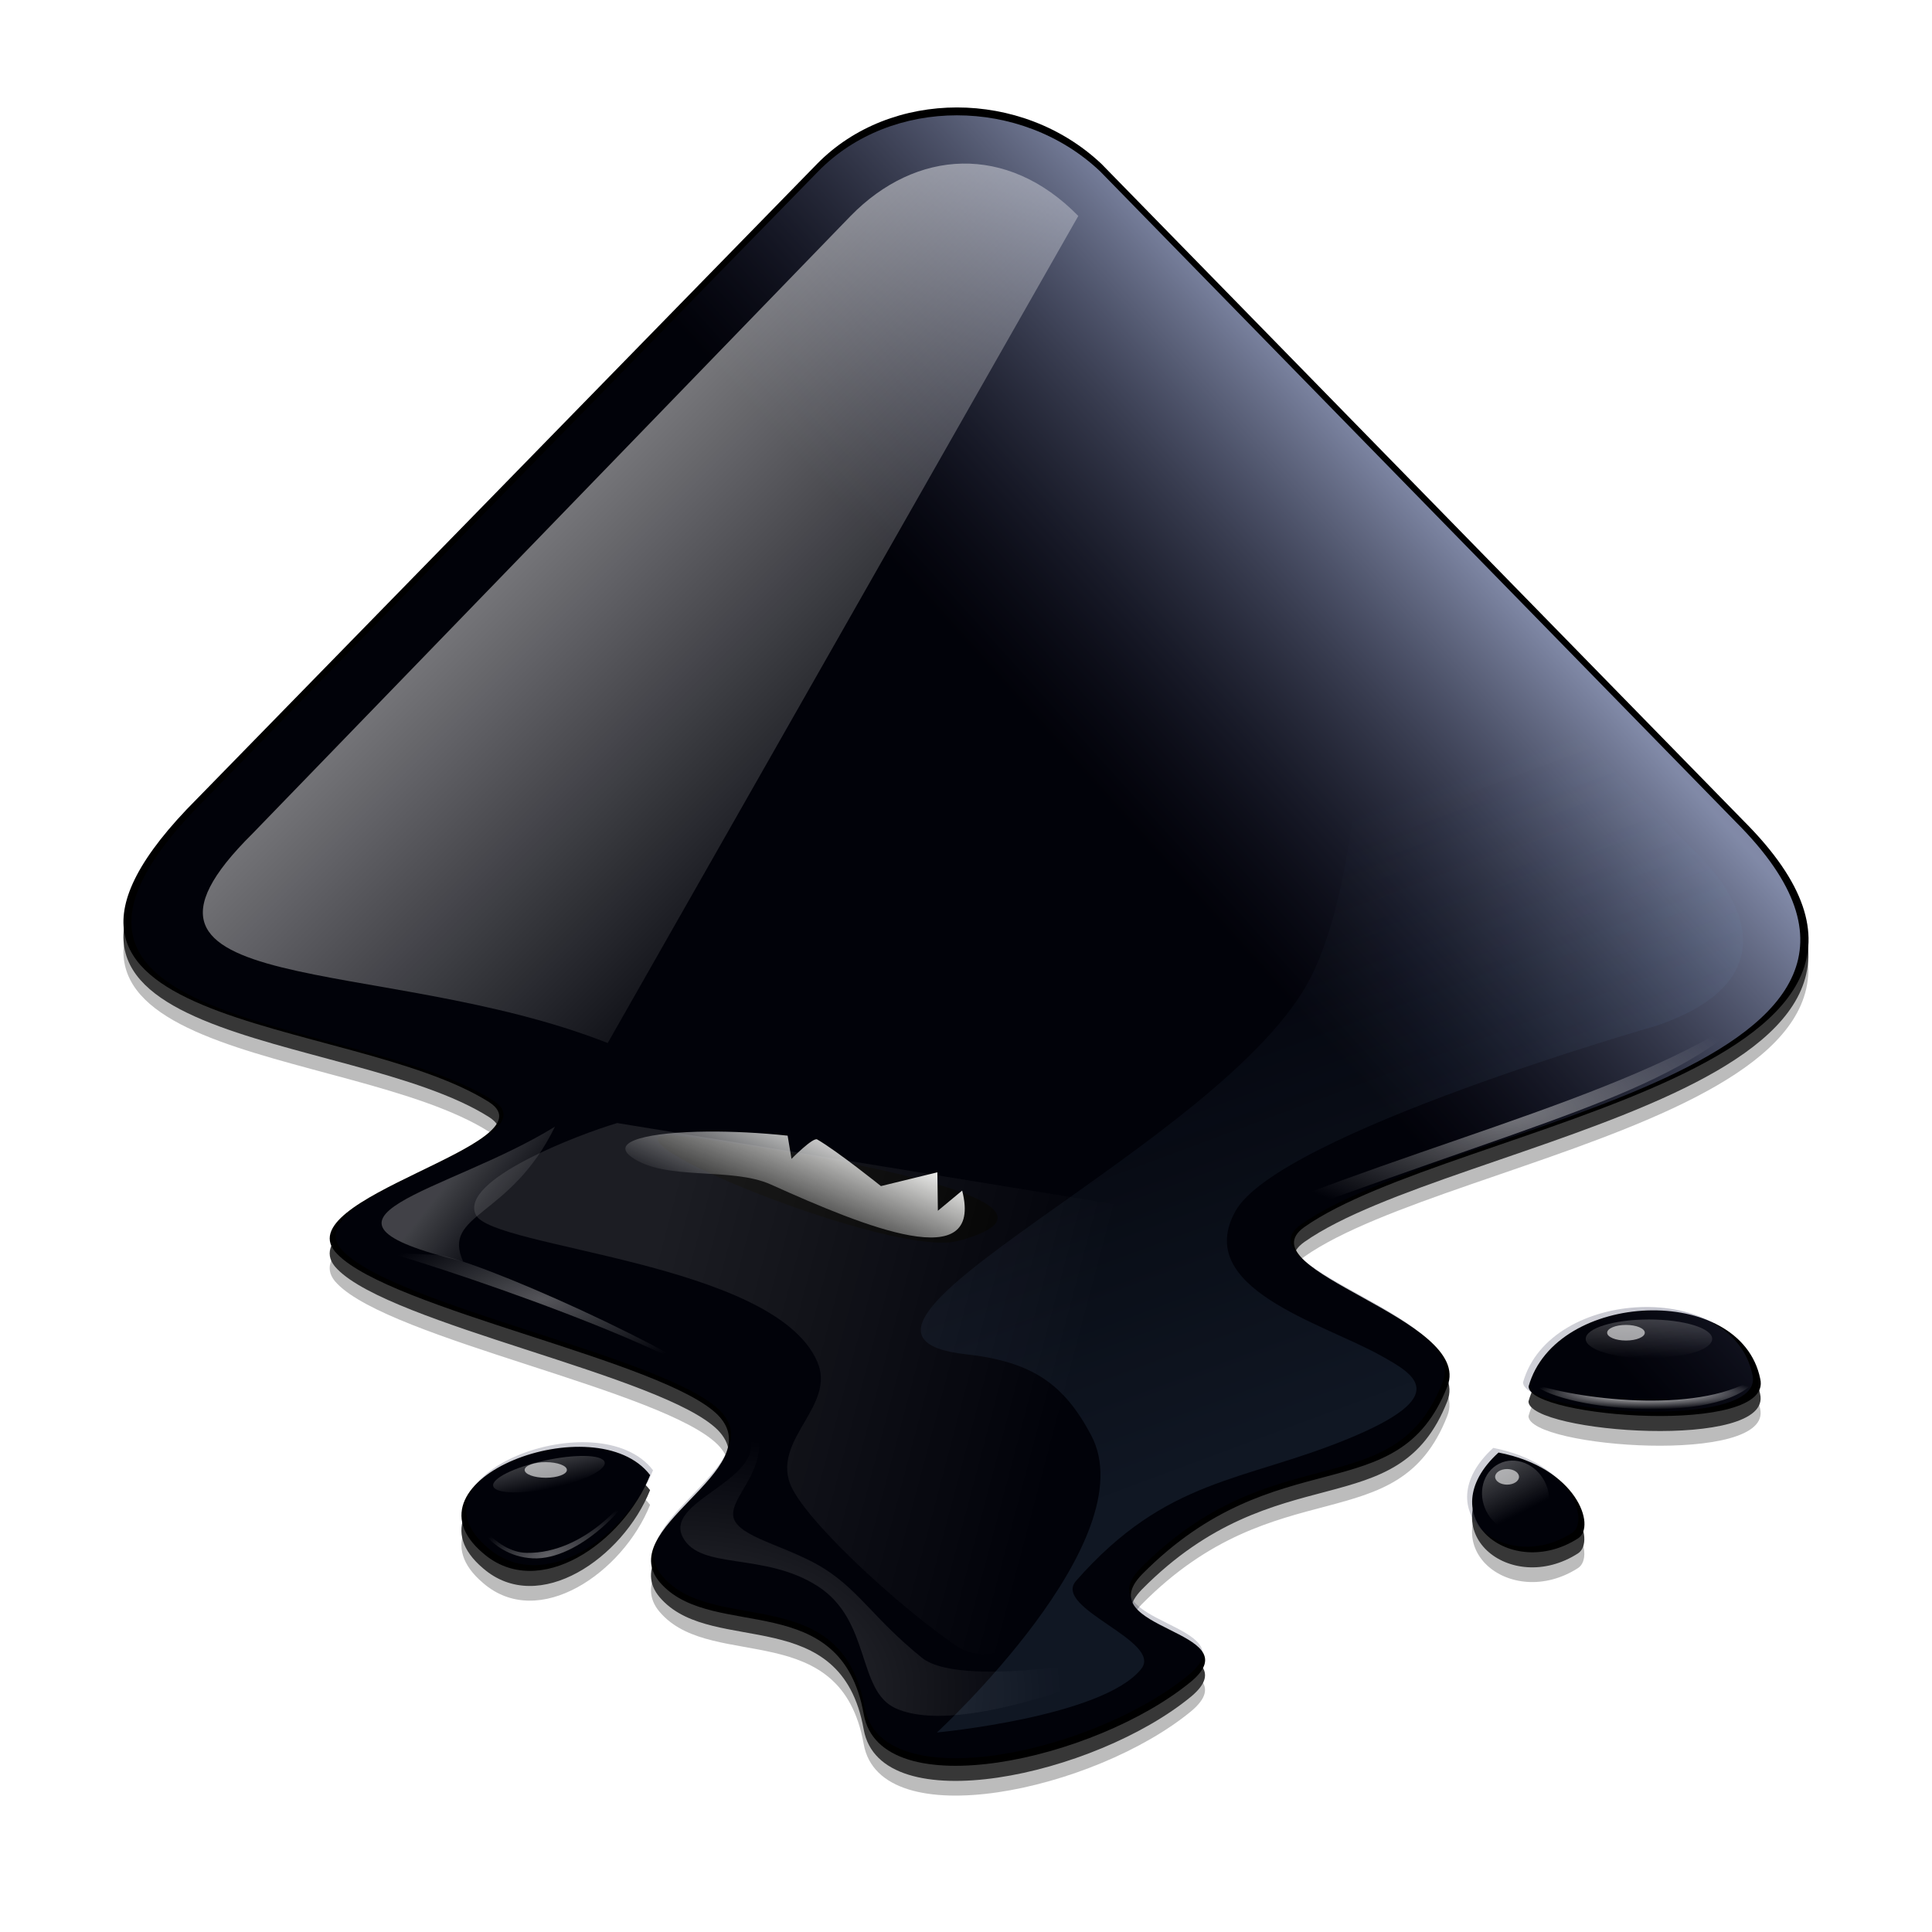 <svg height="256" width="256" xmlns="http://www.w3.org/2000/svg" xmlns:xlink="http://www.w3.org/1999/xlink">
  <defs>
    <filter id="filter6017" color-interpolation-filters="sRGB" height="1.035" width="1.035" x="-.017" y="-.018">
      <feGaussianBlur stdDeviation=".805"/>
    </filter>
    <filter id="filter6031" color-interpolation-filters="sRGB" height="1.152" width="1.15" x="-.075" y="-.076">
      <feGaussianBlur stdDeviation="3.49"/>
    </filter>
    <linearGradient id="linearGradient9175" gradientUnits="userSpaceOnUse" x1="82.119" x2="60" y1="20" y2="40">
      <stop offset="0" stop-color="#c0cdf9"/>
      <stop offset="1" stop-color="#07092d" stop-opacity=".288"/>
    </linearGradient>
    <clipPath id="clipPath9086">
      <use height="300" transform="translate(0)" width="400" xlink:href="#outline1"/>
    </clipPath>
    <filter id="filter8490" color-interpolation-filters="sRGB" height="1.105" width="1.104" x="-.052" y="-.053">
      <feGaussianBlur stdDeviation="2.416"/>
    </filter>
    <linearGradient id="shinySpecular-4" gradientTransform="matrix(2.011 0 0 2.011 -.334 -3.96)" gradientUnits="userSpaceOnUse" x1="33" x2="58" xlink:href="#WhiteTransparent-4" y1="35" y2="60"/>
    <linearGradient id="lg1">
      <stop offset="0" stop-color="#fff"/>
      <stop offset="1" stop-color="#fff" stop-opacity="0"/>
    </linearGradient>
    <linearGradient id="WhiteTransparent-4" gradientUnits="userSpaceOnUse" xlink:href="#lg1"/>
    <linearGradient id="IcecapTip-6" gradientTransform="matrix(1.993 0 0 1.993 .441 -3.196)" gradientUnits="userSpaceOnUse" x1="60" x2="90" xlink:href="#WhiteTransparent-4" y1="20" y2="50"/>
    <radialGradient id="radialGradient9177" cx="116.31" cy="250.897" gradientTransform="matrix(1.657 0 0 1.109 -102.627 -54.14)" gradientUnits="userSpaceOnUse" r="30.6" xlink:href="#linearGradient8568"/>
    <linearGradient id="linearGradient8568" xlink:href="#lg1"/>
    <radialGradient id="radialGradient8574" cx="132.444" cy="251.994" gradientTransform="matrix(2.003 0 0 1.341 -132.875 -95.166)" gradientUnits="userSpaceOnUse" r="30.6" xlink:href="#linearGradient8568"/>
    <filter id="filter8732" color-interpolation-filters="sRGB" height="1.228" width="1.156" x="-.078" y="-.114">
      <feGaussianBlur stdDeviation="1.958"/>
    </filter>
    <radialGradient id="radialGradient8744" cx="210.25" cy="168.5" gradientTransform="matrix(1.056 0 0 .447 -22.923 71.72)" gradientUnits="userSpaceOnUse" r="34.25" xlink:href="#linearGradient8568"/>
    <radialGradient id="radialGradient8768" cx="217.5" cy="182.082" gradientTransform="matrix(1 0 0 .423 0 97.164)" gradientUnits="userSpaceOnUse" r="34.25" xlink:href="#linearGradient8568"/>
    <filter id="filter8764" color-interpolation-filters="sRGB" height="1.351" width="1.149" x="-.074" y="-.175">
      <feGaussianBlur stdDeviation="2.12"/>
    </filter>
    <linearGradient id="linearGradient8912" gradientTransform="matrix(1.056 0 0 1.055 -24.243 -32.668)" gradientUnits="userSpaceOnUse" x1="231.625" x2="231.75" xlink:href="#linearGradient8568" y1="195.188" y2="201.5"/>
    <linearGradient id="linearGradient8910" gradientUnits="userSpaceOnUse" x1="231.376" x2="231.376" xlink:href="#linearGradient8568" y1="195.621" y2="200.071"/>
    <filter id="filter8906" color-interpolation-filters="sRGB" height="1.634" width="1.192" x="-.096" y="-.317">
      <feGaussianBlur stdDeviation=".565"/>
    </filter>
    <radialGradient id="radialGradient8922" cx="228.219" cy="204.832" gradientTransform="matrix(1 0 0 .148 0 174.569)" gradientUnits="userSpaceOnUse" r="14.094" xlink:href="#linearGradient8568"/>
    <filter id="filter8980" color-interpolation-filters="sRGB" height="1.946" width="1.155" x="-.078" y="-.473">
      <feGaussianBlur stdDeviation=".821"/>
    </filter>
    <linearGradient id="linearGradient8990" gradientTransform="matrix(.456 0 0 1.055 -15.228 56.361)" gradientUnits="userSpaceOnUse" x1="231.625" x2="231.75" xlink:href="#linearGradient8568" y1="195.188" y2="201.5"/>
    <radialGradient id="radialGradient9004" cx="89.875" cy="187.869" gradientTransform="matrix(1.056 0 0 .43 -22.923 91.345)" gradientUnits="userSpaceOnUse" r="22.75">
      <stop offset="0" stop-color="#fff" stop-opacity=".33"/>
      <stop offset="1" stop-color="#fff" stop-opacity="0"/>
    </radialGradient>
    <linearGradient id="linearGradient9023" gradientUnits="userSpaceOnUse" x1="231.625" x2="231.75" xlink:href="#linearGradient8568" y1="195.188" y2="201.5"/>
    <radialGradient id="radialGradient9046" cx="90.281" cy="230.836" gradientTransform="matrix(1.185 -.328 .123 .443 -45.068 152.922)" gradientUnits="userSpaceOnUse" r="10.469" xlink:href="#linearGradient8568"/>
    <filter id="filter9068" color-interpolation-filters="sRGB" height="1.331" width="1.152" x="-.076" y="-.166">
      <feGaussianBlur stdDeviation=".665"/>
    </filter>
    <radialGradient id="radialGradient11553" cx="68.4" cy="21.226" gradientTransform="matrix(3.433 0 0 3.377 -98.011 -31.247)" gradientUnits="userSpaceOnUse" r="54.783" xlink:href="#linearGradient8568"/>
    <filter id="filter9298" color-interpolation-filters="sRGB" height="1.017" width="1.016" x="-.008" y="-.008">
      <feGaussianBlur stdDeviation=".326"/>
    </filter>
    <linearGradient id="linearGradient5905" gradientUnits="userSpaceOnUse" x1="95.5" x2="153.5" xlink:href="#linearGradient8568" y1="208.164" y2="223.5"/>
    <filter id="filter5983-5" color-interpolation-filters="sRGB" height="1.245" width="1.165" x="-.083" y="-.122">
      <feGaussianBlur stdDeviation="3.687"/>
    </filter>
    <linearGradient id="linearGradient5801" gradientTransform="matrix(1.764 0 0 1.764 10.76 15.193)" gradientUnits="userSpaceOnUse" x1="57.225" x2="53.632" y1="76.246" y2="84.48">
      <stop offset="0" stop-color="#eeeeec"/>
      <stop offset="1" stop-color="#eeeeec" stop-opacity="0"/>
    </linearGradient>
    <radialGradient id="radialGradient5811" cx="181.227" cy="214.551" gradientTransform="matrix(1.352 0 0 1.718 -63.706 -153.956)" gradientUnits="userSpaceOnUse" r="22.466" xlink:href="#linearGradient8568"/>
    <filter id="filter5845" color-interpolation-filters="sRGB" height="1.107" width="1.136" x="-.068" y="-.053">
      <feGaussianBlur stdDeviation="1.241"/>
    </filter>
    <linearGradient id="linearGradient5822" gradientTransform="matrix(.982 0 0 .982 -11.519 -22.569)" gradientUnits="userSpaceOnUse" x1="73.712" x2="82.754" xlink:href="#WhiteTransparent-4" y1="180.476" y2="187.66"/>
    <filter id="filter10997-7" color-interpolation-filters="sRGB" height="1.081" width="1.119" x="-.059" y="-.04">
      <feGaussianBlur stdDeviation="2.77"/>
    </filter>
    <linearGradient id="linearGradient1030" gradientUnits="userSpaceOnUse" x1="50.647" x2="23.535" y1="134.147" y2="61.147">
      <stop offset="0" stop-color="#729fcf"/>
      <stop offset="1" stop-color="#729fcf" stop-opacity="0"/>
    </linearGradient>
    <path id="outline1" d="m54.1 12.5-41.2 42.2c-15.6 15.6 10.1 14.3 19.4 20.2 4.3 2.8-13.8 6.4-10.1 10.1 3.6 3.7 21.7 7.1 25.3 10.7 3.6 3.7-7.3 7.6-3.7 11.3 3.5 3.7 11.9.2 13.4 8.6 1.1 6.2 15.4 3.1 21.8-2.2 4-3.4-6.9-3.4-3.3-7.1 9-9.1 17-4.1 20.3-12.5 1.8-4.5-13.6-7.7-9.5-10.6 9.8-6.9 45.8-10.4 29.2-27l-42.7-43.7c-5.3-5-14-5-18.9 0zm-9.9 64.7c.9 0 30.8 4 19.3 7.1-4.4 1.2-24.6-7.1-19.3-7.1zm57.2 16.6c0 2.1 16.3 3.3 15.4-.5-1.3-6.4-13.6-5.9-15.4.5zm-69.5 11.1c3.7 3.2 9.3-.7 11.1-5.2-3.6-4.7-16.9.3-11.1 5.2zm67.5-6.7c-4.6 4.2.8 8.6 5.3 5.7 1.2-.8-.1-4.7-5.3-5.7z"/>
  </defs>
  <g opacity=".783" transform="matrix(1.993 0 0 1.993 .441 -2.223)">
    <path d="m54.1 12.988-41.2 42.2c-15.6 15.6 10.1 14.3 19.4 20.2 4.3 2.8-13.8 6.4-10.1 10.1 3.6 3.7 21.7 7.1 25.3 10.7 3.6 3.7-7.3 7.6-3.7 11.3 3.5 3.7 11.9.2 13.4 8.6 1.1 6.2 15.4 3.1 21.8-2.2 4-3.4-6.9-3.4-3.3-7.1 9-9.1 17-4.1 20.3-12.5 1.8-4.5-13.6-7.7-9.5-10.6 9.8-6.9 45.8-10.4 29.2-27l-42.7-43.7c-5.3-5-14-5-18.9 0zm47.3 81.3c0 2.1 16.3 3.3 15.4-.5-1.3-6.4-13.6-5.9-15.4.5zm-69.5 11.1c3.7 3.2 9.3-.7 11.1-5.2-3.6-4.7-16.9.3-11.1 5.2zm67.5-6.7c-4.6 4.2.8 8.6 5.3 5.7 1.2-.8-.1-4.7-5.3-5.7z" filter="url(#filter6017)"/>
    <path d="m54.1 13.965-41.2 42.2c-15.6 15.6 10.1 14.3 19.4 20.2 4.3 2.8-13.8 6.4-10.1 10.1 3.6 3.7 21.7 7.1 25.3 10.7 3.6 3.7-7.3 7.6-3.7 11.3 3.5 3.7 11.9.2 13.4 8.6 1.1 6.2 15.4 3.1 21.8-2.2 4-3.4-6.9-3.4-3.3-7.1 9-9.1 17-4.1 20.3-12.5 1.8-4.5-13.6-7.7-9.5-10.6 9.8-6.9 45.8-10.4 29.2-27l-42.7-43.7c-5.3-5-14-5-18.9 0zm47.3 81.3c0 2.1 16.3 3.3 15.4-.5-1.3-6.4-13.6-5.9-15.4.5zm-69.5 11.1c3.7 3.2 9.3-.7 11.1-5.2-3.6-4.7-16.9.3-11.1 5.2zm67.5-6.7c-4.6 4.2.8 8.6 5.3 5.7 1.2-.8-.1-4.7-5.3-5.7z" filter="url(#filter6031)" opacity=".576"/>
  </g>
  <path d="m108.271 21.71-82.118 84.085c-31.093 31.084 20.131 28.493 38.667 40.249 8.571 5.579-27.506 12.752-20.131 20.125 7.175 7.372 43.252 14.147 50.427 21.32 7.175 7.372-14.55 15.143-7.375 22.516 6.976 7.372 23.719.399 26.708 17.136 2.192 12.354 30.695 6.177 43.451-4.384 7.973-6.775-13.753-6.775-6.577-14.147 17.938-18.132 33.884-8.169 40.461-24.907 3.588-8.966-27.107-15.343-18.935-21.121 19.533-13.748 91.287-20.722 58.2-53.798l-85.108-87.074c-10.564-9.963-27.904-9.963-37.671 0zm94.276 161.993c0 4.184 32.488 6.575 30.695-.996-2.591-12.752-27.107-11.756-30.695.996zm-138.524 22.117c7.375 6.376 18.536-1.395 22.124-10.361-7.175-9.365-33.684.598-22.124 10.361zm134.538-13.35c-9.169 8.369 1.595 17.136 10.564 11.357 2.392-1.594-.199-9.365-10.564-11.357z" stroke-width="1.993"/>
  <path id="use7639" d="m108.271 21.71-82.118 84.085c-31.093 31.084 20.131 28.493 38.667 40.249 8.571 5.579-27.506 12.752-20.131 20.125 7.175 7.372 43.252 14.147 50.427 21.32 7.175 7.372-14.55 15.143-7.375 22.516 6.976 7.372 23.719.399 26.708 17.136 2.192 12.354 30.695 6.177 43.451-4.384 7.973-6.775-13.753-6.775-6.577-14.147 17.938-18.132 33.884-8.169 40.461-24.907 3.588-8.966-27.107-15.343-18.935-21.121 19.533-13.748 91.287-20.722 58.2-53.798l-85.108-87.074c-10.564-9.963-27.904-9.963-37.671 0zm94.276 161.993c0 4.184 32.488 6.575 30.695-.996-2.591-12.752-27.107-11.756-30.695.996zm-138.524 22.117c7.375 6.376 18.536-1.395 22.124-10.361-7.175-9.365-33.684.598-22.124 10.361zm134.538-13.35c-9.169 8.369 1.595 17.136 10.564 11.357 2.392-1.594-.199-9.365-10.564-11.357z" fill="none" stroke-width="1.993"/>
  <use clip-path="url(#clipPath9086)" fill="url(#linearGradient9175)" filter="url(#filter8490)" height="300" opacity=".67" transform="matrix(1.974 0 0 1.974 1.647 -1.993)" width="400" xlink:href="#outline1"/>
  <path d="m33.458 110.456c-22.327 22.119 16.896 15.886 47.068 27.749l62.355-109.59c-9.454-9.652-21.523-8.848-30.172 0z" fill="url(#shinySpecular-4)" opacity=".505"/>
  <path d="m140.959 27.688 32.488 33.076c2.99 2.989 2.99 9.166 1.196 10.959l-16.145-13.151-3.189 19.328-13.354-7.173-21.725 13.748-7.175-28.892-11.56 25.106-28.901-.199c-5.581 0-4.784-5.778.997-11.557 11.361-12.553 33.485-33.873 40.461-41.245 7.175-7.372 19.732-7.173 26.908 0z" fill="url(#IcecapTip-6)" stroke-width="1.993"/>
  <path d="m96.368 183.941s3.526 5.383 3.167 7.915c-.705 4.969-11.411 7.449-9.039 11.873 2.343 4.37 10.79 1.893 17.88 6.464 7.06 4.551 5.162 13.827 10.293 16.16 10.007 4.551 36.289-7.849 34.969-7.585-1.32.264-25.938 5.377-31.48.892-6.319-5.114-8.131-8.686-12.792-11.709-4.368-2.834-10.504-3.99-11.932-6.31-1.428-2.32 2.86-5.313 3.156-9.784.178-2.685-4.223-7.915-4.223-7.915z" fill="url(#radialGradient9177)" fill-rule="evenodd" opacity=".217"/>
  <path d="m113 203.5s3.341 5.101 3 7.5c-.668 4.709-10.809 7.058-8.562 11.25 2.22 4.141 10.221 1.794 16.938 6.125 6.688 4.312 4.889 13.101 9.75 15.312 9.479 4.312 34.375-7.438 33.125-7.188-41.34.157-33.625-10.495-49.562-17.5-2.303-1.012-.968-3.763-.688-8 .169-2.544-4-7.5-4-7.5z" fill="url(#radialGradient8574)" fill-rule="evenodd" filter="url(#filter8732)" opacity=".276" transform="matrix(1.056 0 0 1.055 -22.923 -30.821)"/>
  <path d="m170.529 160.987c39.169-14.41 51.753-16.39 64.66-29.286-14.949 12.615-46.554 19.382-72.314 30.605z" fill="url(#radialGradient8744)" fill-rule="evenodd" opacity=".453"/>
  <path d="m183.25 181.75c61.104-21.655 50.774-21.531 61.25-27.75-19.428 7.437-55.734 8.23-68.5 29z" fill="url(#radialGradient8768)" fill-rule="evenodd" filter="url(#filter8764)" opacity=".512" transform="matrix(1.056 0 0 1.055 -22.923 -32.668)"/>
  <ellipse cx="218.496" cy="177.411" fill="url(#linearGradient8912)" opacity=".286" rx="8.379" ry="2.572"/>
  <ellipse cx="229.938" cy="199.062" fill="url(#linearGradient8910)" filter="url(#filter8906)" opacity=".621" rx="7.938" ry="2.438" transform="matrix(1.421 0 0 2.273 -108.341 -272.099)"/>
  <path d="m214.125 203.75c3.769 3.484 24.756 5.272 28.188-1-6.737 4.784-21.717 3.103-28.188 1z" fill="url(#radialGradient8922)" fill-rule="evenodd" filter="url(#filter8980)" transform="matrix(1.056 0 0 1.055 -22.923 -31.567)"/>
  <ellipse cx="89.719" cy="266.454" fill="url(#linearGradient8990)" opacity=".286" rx="2.971" ry="3.253" transform="matrix(.892 -.452 .452 .892 0 0)"/>
  <ellipse cx="229.938" cy="199.062" fill="url(#linearGradient8910)" filter="url(#filter8906)" opacity=".621" rx="7.056" ry="2.14" transform="matrix(.548 -.278 1.028 2.027 -129.819 -141.28)"/>
  <path d="m217.058 201.94c3.769 3.484 26.971 8.911 25.255.81-3.317 5.323-18.784 1.293-25.255-.81z" fill="url(#radialGradient8922)" fill-rule="evenodd" filter="url(#filter8980)" transform="matrix(.407 -.206 .477 .941 12.918 57.874)"/>
  <path d="m49.126 165.472c0-.655 41.009 12.494 48.033 19.524-5.776-5.634-35.006-18.591-39.456-18.732s-8.05-.528-8.577-.791z" fill="url(#radialGradient9004)" fill-rule="evenodd"/>
  <g transform="matrix(1.752 -.385 .466 1.387 -39.84 69.98)">
    <ellipse cx="229.938" cy="199.062" fill="url(#linearGradient9023)" opacity=".286" rx="7.938" ry="2.438" transform="matrix(.53 0 0 .53 -84.416 -4.728)"/>
    <ellipse cx="229.938" cy="199.062" fill="url(#linearGradient8910)" filter="url(#filter8906)" opacity=".621" rx="7.938" ry="2.438" transform="matrix(.713 0 0 1.141 -126.61 -124.892)"/>
  </g>
  <path d="m80.5 220.062s2.103 5.651 7.875 5.938c5.839.29 12.503-7.007 13.062-9.625-1 2.25-6.59 9.033-13.812 8.938-4.1-.054-7.125-5.25-7.125-5.25z" fill="url(#radialGradient9046)" fill-rule="evenodd" filter="url(#filter9068)" opacity=".616" transform="matrix(1.056 0 0 1.055 -22.725 -31.943)"/>
  <path d="m126.807 17.141c-6.173 0-12.177 2.232-16.459 6.598l-82.119 84.084a2.903 2.903 0 0 1 -.023.025c-7.506 7.503-9.334 12.446-8.871 15.219.231 1.386.954 2.572 2.406 3.834 1.452 1.262 3.616 2.484 6.256 3.59 5.279 2.212 12.381 3.966 19.357 5.877 6.977 1.911 13.836 3.938 19.021 7.227a2.903 2.903 0 0 1 .029.018c.79.514 1.512 1.142 2.035 2.047s.723 2.122.518 3.131c-.412 2.018-1.676 3.059-2.943 4.025-2.534 1.932-6.045 3.532-9.543 5.23-3.498 1.699-6.959 3.483-8.711 4.906-.786.639-1.011 1.066-1.062 1.141.028.025.005-.017.045.023a2.903 2.903 0 0 1 .027.027c1.101 1.131 4.515 3.028 8.887 4.76 4.372 1.732 9.738 3.485 15.143 5.24s10.846 3.514 15.475 5.322c4.629 1.808 8.402 3.479 10.895 5.971a2.903 2.903 0 0 1 .027.027c1.241 1.275 2.066 2.854 2.252 4.477.186 1.623-.234 3.134-.855 4.41-1.242 2.551-3.252 4.515-5.07 6.408-1.819 1.893-3.446 3.716-4.035 4.926-.294.605-.336.967-.309 1.209.028.242.092.518.645 1.086a2.903 2.903 0 0 1 .027.031c2.377 2.512 7.548 2.855 13.402 4.225 2.927.685 6.02 1.742 8.643 4.01 2.623 2.268 4.576 5.706 5.412 10.387a2.903 2.903 0 0 1 0 .002c.352 1.982 1.407 2.961 3.928 3.748 2.521.787 6.338.908 10.557.289 8.432-1.238 18.468-5.364 24.244-10.141.329-.284.247-.222.359-.367-.391-.28-1.284-.91-2.781-1.658-1.774-.887-3.844-1.701-5.445-3.727-.801-1.013-1.401-2.592-1.166-4.154.235-1.562 1.088-2.855 2.24-4.039a2.903 2.903 0 0 1 .018-.016c9.459-9.561 18.81-11.886 25.811-13.74 3.5-.927 6.371-1.778 8.59-3.178 2.219-1.4 3.959-3.288 5.422-7.01a2.903 2.903 0 0 1 .006-.016c.161-.403.158-.479-.06-.953-.218-.474-.803-1.233-1.74-2.047-1.875-1.627-5.002-3.425-8.096-5.139-3.093-1.714-6.116-3.273-8.301-5.299-1.093-1.013-2.192-2.27-2.322-4.211-.131-1.941 1.132-3.721 2.605-4.764a2.903 2.903 0 0 1 .006-.004c5.473-3.852 13.716-6.808 22.707-9.924 8.991-3.116 18.686-6.3 26.564-9.984 7.879-3.685 13.7-7.964 15.543-12.24.922-2.138 1.076-4.291.111-7.088s-3.177-6.206-7.109-10.137a2.903 2.903 0 0 1 -.023-.023l-85.039-87.002c-4.704-4.428-10.958-6.67-17.127-6.67zm91.566 159.4c-5.263.19-10.1 2.597-12.16 6.352.584.219 1.101.442 2.033.656 2.741.631 6.615 1.079 10.385 1.162 3.77.083 7.497-.226 9.795-.863 1.037-.288 1.612-.633 1.859-.812-.519-2.149-1.782-3.674-3.83-4.805-2.139-1.18-5.077-1.798-8.082-1.689zm-140.537 18.109c-4.166-.29-9.409 1.339-11.967 3.395-1.279 1.028-1.77 1.979-1.818 2.611-.048.632.131 1.499 1.846 2.947a2.903 2.903 0 0 1 .025.021c2.698 2.333 5.72 2.112 9.195.219 2.904-1.582 5.648-4.494 7.379-7.615-1.186-.818-2.668-1.44-4.66-1.578zm121.736 1.107c-.988 1.2-1.539 2.276-1.596 3.043-.074 1.012.269 1.8 1.057 2.543 1.484 1.4 4.654 2.098 7.924.311-.058-.365-.206-.96-.723-1.711-1.01-1.468-3.148-3.181-6.662-4.186z" fill="none" filter="url(#filter9298)" stroke="url(#radialGradient11553)" stroke-width="2" xlink:href="#use7639"/>
  <path d="m95.5 172c-5.091 1.502-21.592 7.737-19.25 12.5 2.244 4.563 40.611 6.401 46.5 20 2.568 5.93-5.892 10.403-3.75 16.5 1.65 4.695 14.412 16.491 22.486 22.068 6.333 4.374 14.651-3.522 11.264-10.068-5.396-10.428 18.443-23.199 29.25-29 6.305-3.384-13-20-13-20s-73.5-12-73.5-12z" fill="url(#linearGradient5905)" fill-rule="evenodd" filter="url(#filter5983-5)" opacity=".325" transform="matrix(.973 0 0 .973 -11.14 -18.547)"/>
  <path d="m83.64 153.283c4.449 3.266 13.228 1.296 18.501 3.67 12.656 5.697 28.213 12.046 25.35.806 0 0-3.22 2.674-3.22 2.674s-.063-5.096-.063-5.096-7.478 1.826-7.478 1.826-5.792-4.648-8.448-6.181c-.555-.32-3.404 2.576-3.404 2.576s-.512-3.076-.512-3.076c-3.702-.394-7.367-.567-10.594-.542-7.735.062-12.954 1.271-10.131 3.343z" fill="url(#linearGradient5801)" fill-rule="evenodd"/>
  <path d="m182.75 187.25c-1.76 6.478 21.628 15.28 19.875 19.75-3.859 9.842-24.976 3.138-41.125 23.75-2.313 2.953 3.25 13.5 2.5 12.25s-6.465-9.963-5-14.25c4.594-13.445 49.013-18.457 40.875-24.875-4.68-3.691-21.506-13.887-17.125-16.625z" fill="url(#radialGradient5811)" fill-rule="evenodd" filter="url(#filter5845)" opacity=".478" transform="matrix(.973 0 0 .973 -11.14 -18.547)"/>
  <ellipse cx="215.45" cy="176.593" fill="#fff" opacity=".586" rx="2.494" ry="1.034"/>
  <ellipse cx="199.695" cy="195.688" fill="#fff" opacity=".586" rx="1.582" ry="1.034"/>
  <ellipse cx="72.318" cy="194.776" fill="#fff" opacity=".586" rx="2.798" ry="1.034"/>
  <path d="m73.535 149.289c-14.257 8.815-36.423 12.023-12.166 17.878-2.889-6.432 6.256-5.723 12.166-17.878z" fill="url(#linearGradient5822)" opacity=".251"/>
  <path d="m8.834 171.647s22.592-2.128 27.818-8.646c3.058-3.814-12.151-8.264-8.868-12 12.35-14.054 22.731-13.467 37.05-19.354 14.319-5.886 9.035-8.769 4.404-11.354-7.933-4.426-25.587-9.142-19.747-19.646 5.877-10.57 57.343-25.25 57.343-25.25 15.596-5.328 13.639-14.964 6-23l-46-45.75s2.283 43.389-7 62c-11.472 22.999-72.544 48.662-47 51.5 9 1 13.321 4.071 17 11 7.576 14.269-21 40.5-21 40.5z" fill="url(#linearGradient1030)" filter="url(#filter10997-7)" opacity=".363" transform="matrix(.973 0 0 .973 115.547 62.552)"/>
</svg>
